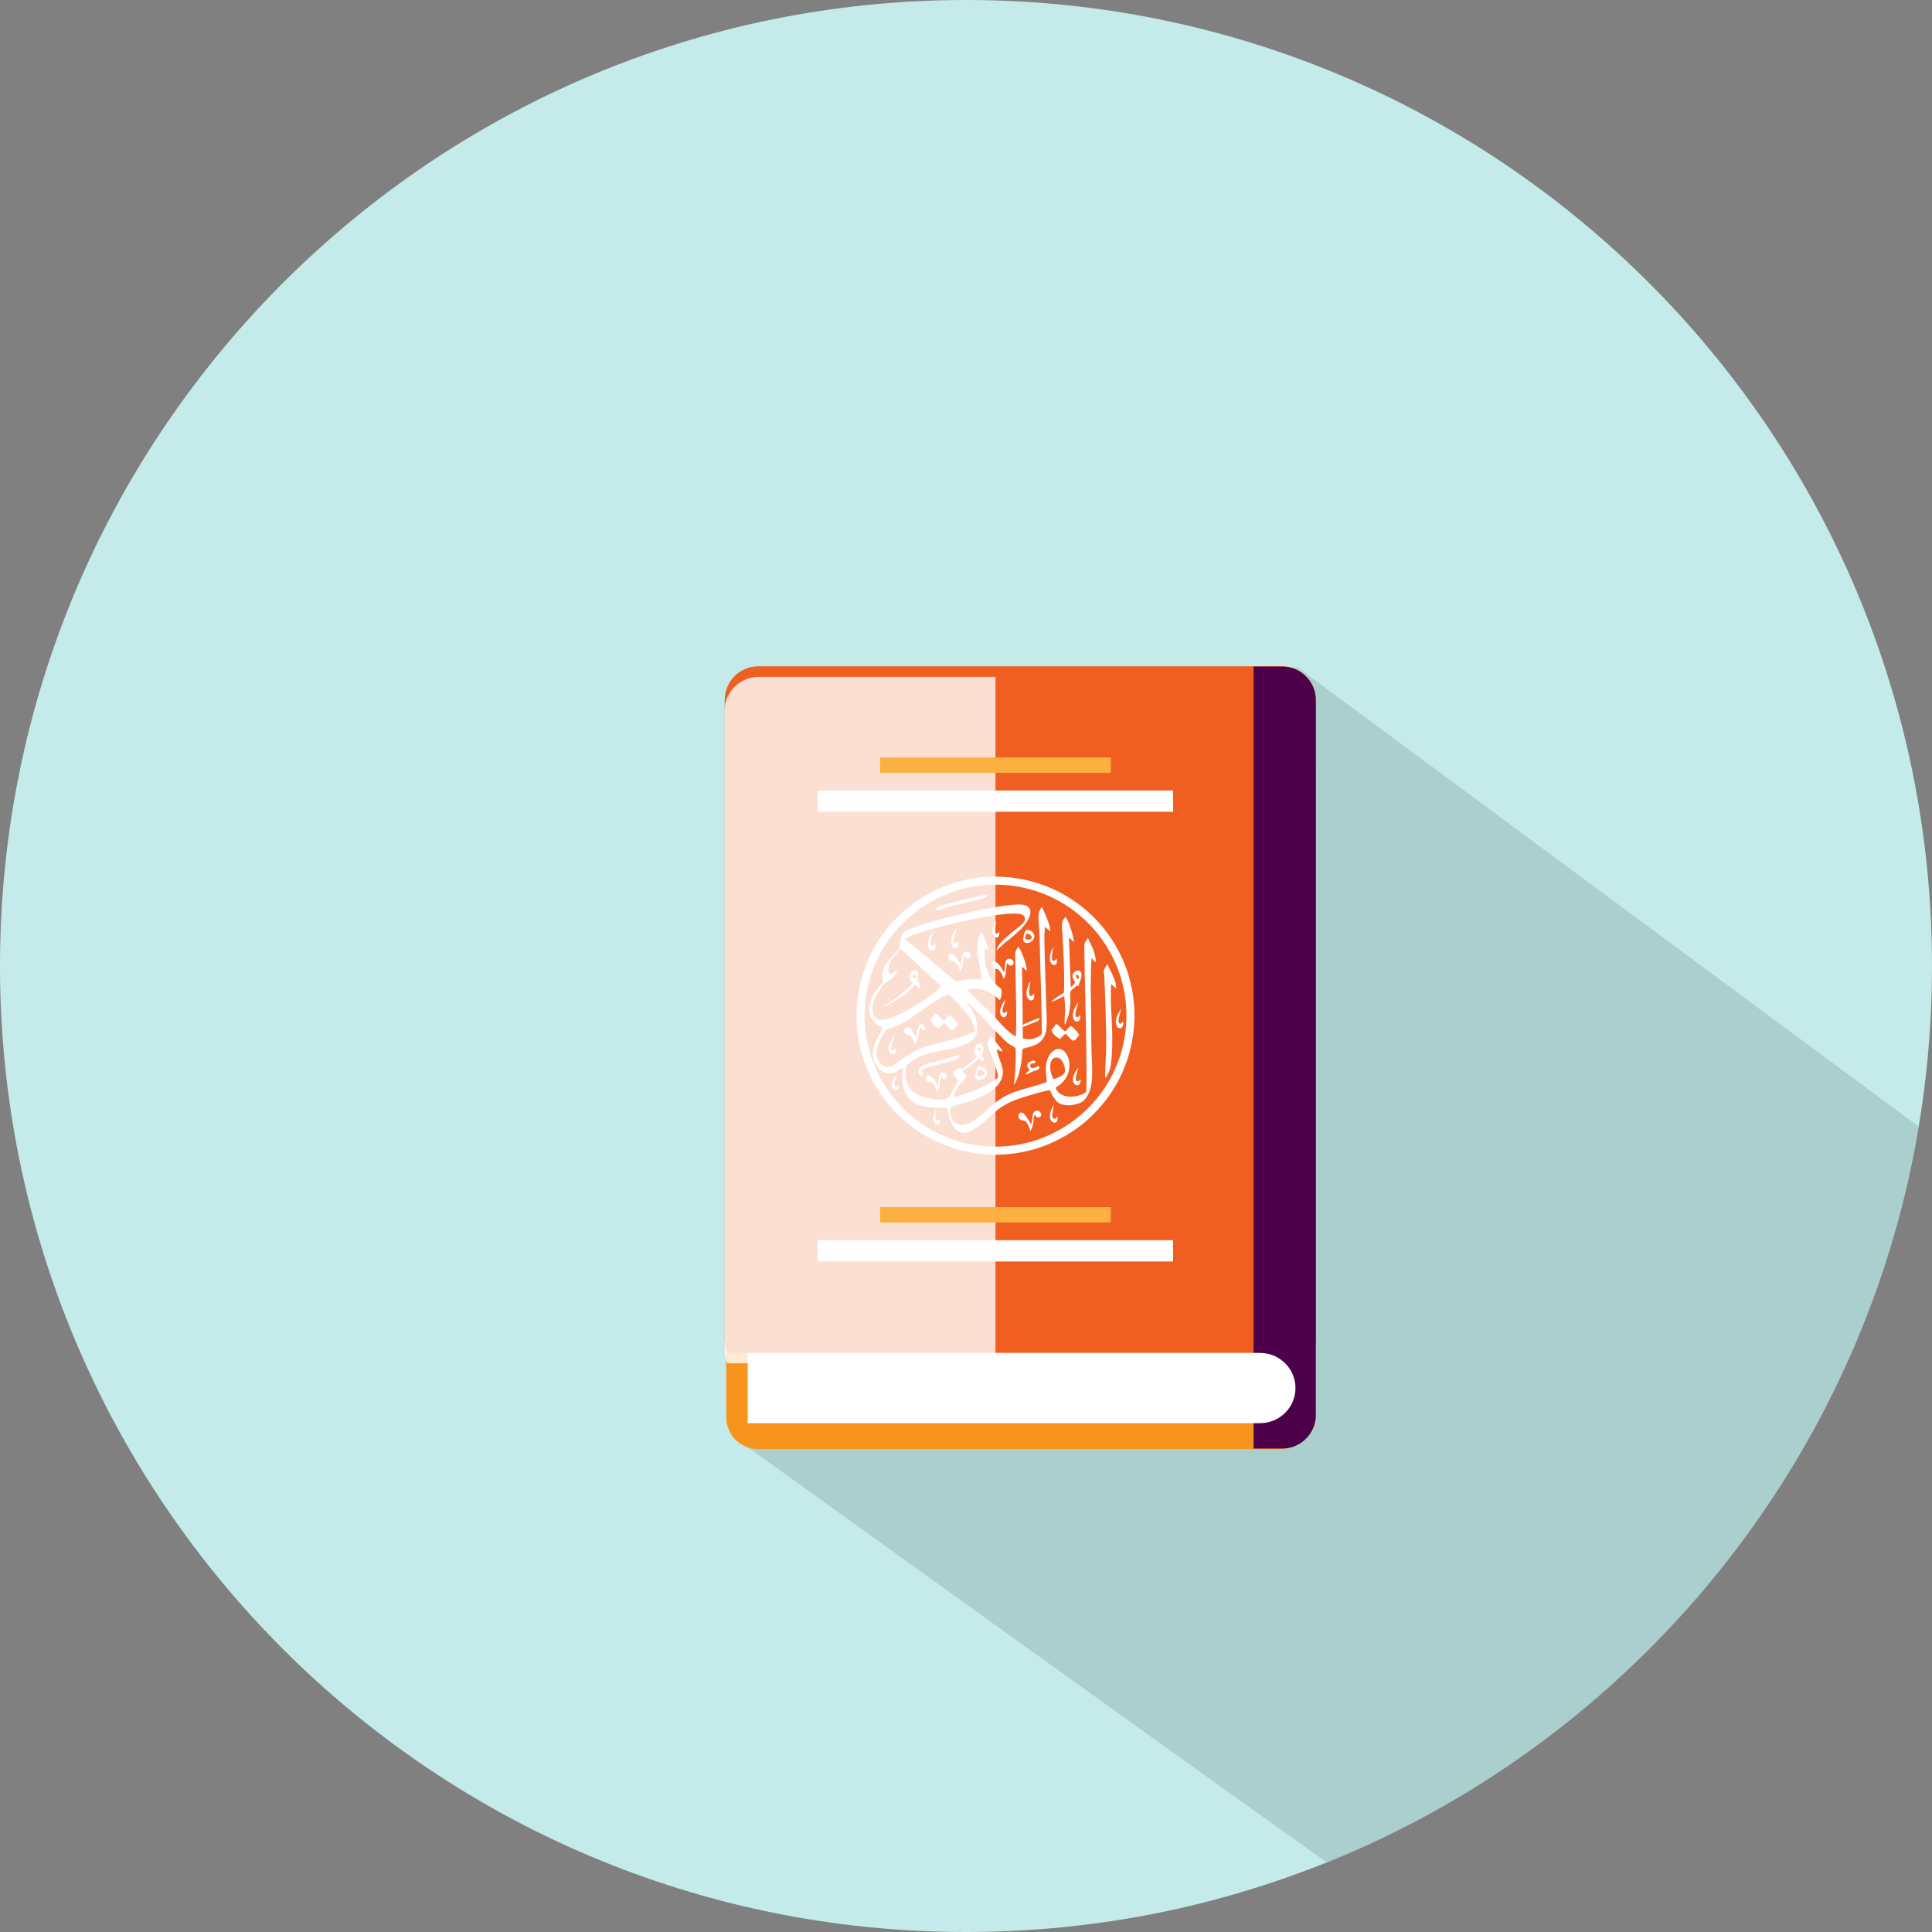 <svg width="200" height="200" viewBox="0 0 200 200" fill="none" xmlns="http://www.w3.org/2000/svg">
<rect x="0" y="0" width="200" height="200" fill="#808080" stroke="none"/>
<path d="M100 200C155.228 200 200 155.228 200 100C200 44.772 155.228 0 100 0C44.772 0 0 44.772 0 100C0 155.228 44.772 200 100 200Z" fill="#C4EBE9"/>
<path opacity="0.6" d="M198.626 116.626L134.473 69.188C133.924 68.791 130.137 70.012 129.252 71.234L76.519 145.768C75.633 147.02 75.359 148.334 75.908 148.731C75.908 148.731 123.847 183.218 137.374 192.809C169.13 180.041 192.824 151.358 198.626 116.626Z" fill="#9BBDBB"/>
<path d="M75.175 146.592C75.175 148.456 76.519 150.014 78.534 150.014H132.458C134.473 150.014 136.214 148.425 136.214 146.592V80.184C136.214 78.321 134.473 76.824 132.458 76.824H78.534C76.519 76.824 75.175 78.321 75.175 80.184V146.592Z" fill="#F7941E"/>
<path d="M130.443 140.056H75.298C75.115 139.659 75.023 139.201 75.023 138.742V72.456C75.023 70.532 76.58 68.974 78.504 68.974H132.733C134.657 68.974 136.214 70.532 136.214 72.456V138.712C136.214 140.636 134.657 142.194 132.733 142.194H130.412V140.056H130.443Z" fill="#F15E22"/>
<path opacity="0.8" d="M78.534 70.074H103.053V141.125H75.298C75.115 140.728 75.023 140.27 75.023 139.811V73.525C75.023 71.632 76.611 70.074 78.534 70.074Z" fill="white"/>
<path d="M129.771 69.004H132.733C134.656 69.004 136.214 70.562 136.214 72.487V146.47C136.214 148.395 134.656 149.953 132.733 149.953H129.771V69.004Z" fill="#4C0049"/>
<path d="M77.404 140.056H130.443C132.458 140.056 134.107 141.675 134.107 143.691C134.107 145.707 132.458 147.326 130.443 147.326H77.404V140.056Z" fill="white"/>
<path d="M121.435 81.834H84.641V84.033H121.435V81.834Z" fill="white"/>
<path d="M114.992 78.413H91.115V80.001H114.992V78.413Z" fill="#FBB040"/>
<path d="M121.435 128.387H84.641V130.586H121.435V128.387Z" fill="white"/>
<path d="M114.992 124.965H91.115V126.554H114.992V124.965Z" fill="#FBB040"/>
<path fill-rule="evenodd" clip-rule="evenodd" d="M109.069 111.708C108.946 111.556 108.855 111.25 108.794 111.036C108.458 109.539 109.282 109.234 109.771 109.631C110.015 109.814 110.32 110.486 110.229 110.975C110.168 111.342 109.404 111.617 109.069 111.708ZM103.908 101.353C104.244 100.803 104.091 100.04 104.275 99.673C104.488 100.07 104.733 99.978 104.794 99.917C105.13 99.673 104.794 99.215 104.458 99.245C103.847 99.337 104.153 100.131 103.939 100.65C103.695 100.223 103.481 99.887 103.267 99.704C102.748 99.245 102.504 99.826 102.717 100.131C102.87 100.345 103.175 100.253 103.328 100.345C103.481 100.498 103.756 100.803 103.908 101.353ZM99.389 100.589C99.756 100.04 99.633 99.276 99.817 98.909C100.03 99.306 100.244 99.215 100.336 99.184C100.702 98.94 100.366 98.482 100.03 98.512C99.42 98.573 99.695 99.368 99.45 99.887C99.206 99.429 99.023 99.123 98.809 98.909C98.32 98.421 98.046 99.001 98.229 99.306C98.351 99.52 98.687 99.459 98.84 99.551C99.023 99.704 99.267 100.04 99.389 100.589ZM96.855 97.687C96.855 97.687 96.702 97.901 96.58 97.932C96.03 98.023 96.58 96.649 96.641 96.343C95.145 98.359 97.007 99.093 96.855 97.687ZM99.237 97.382C99.42 98.818 97.527 98.054 99.053 96.038C98.992 96.343 98.412 97.718 98.992 97.626C99.053 97.596 99.237 97.382 99.237 97.382ZM103.42 96.404C103.42 96.404 103.298 96.618 103.236 96.649C102.778 96.771 103.114 95.58 103.114 95.305C102.046 97.138 103.695 97.565 103.42 96.404ZM109.374 99.215C109.374 99.215 109.252 99.429 109.16 99.459C108.672 99.612 109.007 98.298 109.038 98.023C107.939 100.009 109.71 100.437 109.374 99.215ZM104.244 104.652C104.244 104.652 104.091 104.866 104 104.866C103.481 104.927 104.061 103.705 104.122 103.43C102.656 105.202 104.366 105.966 104.244 104.652ZM107.023 102.819C107.023 102.819 106.901 103.064 106.809 103.094C106.29 103.247 106.656 101.842 106.687 101.536C105.435 103.675 107.389 104.163 107.023 102.819ZM111.817 105.049C111.817 105.049 111.664 105.263 111.572 105.294C111.023 105.385 111.572 104.041 111.633 103.736C110.168 105.691 112 106.424 111.817 105.049ZM116.275 105.721C116.275 105.721 116.122 105.935 116.03 105.966C115.481 106.057 116.03 104.713 116.091 104.408C114.595 106.393 116.458 107.126 116.275 105.721ZM111.847 111.708C111.847 111.708 111.695 111.922 111.603 111.922C111.053 111.983 111.603 110.792 111.633 110.517C110.168 112.289 112.03 112.961 111.847 111.708ZM109.435 115.557C109.435 115.557 109.313 115.771 109.221 115.802C108.702 115.954 109.069 114.671 109.099 114.396C107.878 116.321 109.801 116.748 109.435 115.557ZM97.282 115.802C97.282 115.802 97.16 116.015 97.099 116.015C96.641 116.168 96.916 115.038 96.916 114.793C95.939 116.565 97.649 116.871 97.282 115.802ZM93.007 112.289C93.007 112.289 92.855 112.472 92.763 112.472C92.275 112.533 92.824 111.433 92.885 111.189C91.481 112.747 93.099 113.449 93.007 112.289ZM97.038 113.052C97.374 112.533 97.221 111.8 97.404 111.433C97.618 111.8 97.832 111.708 97.893 111.678C98.229 111.433 97.893 111.006 97.588 111.036C97.007 111.128 97.282 111.861 97.069 112.38C96.824 111.953 96.641 111.647 96.427 111.464C95.939 111.006 95.695 111.586 95.908 111.861C96.03 112.075 96.336 111.983 96.488 112.075C96.672 112.228 96.916 112.533 97.038 113.052ZM111.389 100.895C111.572 100.895 111.603 100.925 111.664 101.078C111.725 101.322 111.603 101.353 111.572 101.353C111.45 101.231 111.359 101.139 111.389 100.895ZM114.626 99.795L115.206 100.986C115.359 101.353 115.572 101.903 115.542 102.331L115.023 101.872C114.87 104.194 115.298 106.546 115.084 109.326C115.023 110.242 114.931 110.975 114.412 111.617C114.382 110.609 114.504 109.539 114.504 108.531C114.534 106.332 114.412 103.339 114.32 101.078C114.29 100.345 114.076 100.742 114.626 99.795ZM108.824 106.638C109.007 106.485 109.16 106.21 109.343 105.996C109.588 106.088 109.832 106.424 110.015 106.576L110.259 106.79C110.351 106.699 110.443 106.607 110.534 106.515C110.626 106.393 110.717 106.302 110.84 106.21C111.114 106.302 111.633 106.974 111.725 107.126C110.992 108.257 110.962 107.523 110.29 107.004L109.74 107.554C109.496 107.462 109.16 107.157 109.007 106.974C108.916 106.821 108.885 106.699 108.824 106.638ZM96.305 105.599C96.458 105.904 96.733 106.24 97.13 106.454C97.313 106.332 97.527 106.088 97.74 105.904C97.954 106.027 98.229 106.454 98.504 106.638C98.809 106.576 99.084 106.24 99.175 105.996C99.053 105.813 98.504 105.141 98.29 105.08C98.076 105.202 98.076 105.355 97.71 105.66C97.466 105.538 97.221 105.11 96.855 104.896C96.672 105.049 96.458 105.416 96.305 105.599ZM96.763 94.266C97.191 94.205 97.71 94.022 98.168 93.9L101.007 93.197C101.557 93.044 102.046 93.014 102.259 92.586C101.801 92.617 98.595 93.411 97.954 93.594C97.71 93.655 97.527 93.716 97.282 93.808C97.069 93.9 96.885 94.052 96.763 94.266ZM94.504 100.956C94.565 100.895 94.717 100.925 94.778 100.986C94.87 101.078 94.809 101.2 94.809 101.322C94.656 101.261 94.351 101.078 94.504 100.956ZM95.359 110.761C95.389 110.884 95.786 111.464 95.389 111.403C95.359 111.403 95.267 111.342 95.237 111.311C94.901 111.006 95.114 110.609 95.359 110.395C95.664 110.15 97.466 109.753 97.985 109.601C98.32 109.509 99.053 109.234 99.328 109.234C99.206 109.753 98.107 109.937 97.435 110.12C97.069 110.212 96.733 110.303 96.366 110.425C96.061 110.486 95.664 110.67 95.359 110.761ZM106.656 117.084C106.534 116.535 106.29 116.168 106.107 116.046C105.954 115.954 105.649 116.015 105.496 115.771C105.282 115.466 105.588 114.855 106.076 115.374C106.259 115.588 106.473 115.924 106.717 116.382C106.992 115.863 106.717 115.038 107.328 114.977C107.664 114.946 108 115.435 107.633 115.649C107.572 115.679 107.328 115.771 107.114 115.374C106.931 115.771 107.053 116.535 106.656 117.084ZM101.191 111.342C101.16 111.097 101.191 110.975 101.282 110.731C101.588 110.7 101.893 110.884 101.924 111.25C101.679 111.342 101.527 111.494 101.191 111.342ZM95.023 106.424C95.481 105.171 96.305 107.34 95.328 106.424C95.328 106.424 95.267 106.363 95.237 106.485C95.084 107.035 95.023 107.615 94.748 108.104C94.687 108.012 94.382 107.187 94.229 107.187C93.588 107.096 93.404 106.576 93.893 106.363C94.412 106.21 94.626 107.249 94.809 107.371C94.901 107.065 94.931 106.668 95.023 106.424ZM106.229 96.649C106.412 96.649 106.504 96.679 106.626 96.771C107.114 97.168 106.473 97.412 106.107 97.168L106.229 96.649ZM106.382 111.189C106.504 111.158 106.626 111.067 106.717 111.006C106.992 110.853 107.328 110.822 107.481 110.7C107.725 110.517 107.572 110.273 107.328 110.425C106.565 110.884 106.473 110.089 106.901 110.089C107.481 110.089 107.114 109.509 106.504 109.998C106.107 110.334 106.504 110.517 106.565 110.792C106.443 110.975 106.382 110.853 106.168 111.189H106.382ZM92.763 108.501C92.763 108.501 92.58 108.715 92.488 108.715C91.939 108.776 92.549 107.554 92.611 107.279C91.084 109.02 92.885 109.784 92.763 108.501ZM105.862 106.302C106.076 106.271 106.595 106.027 106.84 105.935C107.45 105.691 107.511 105.752 107.633 105.385C107.298 105.446 106.931 105.63 106.626 105.752C105.893 106.088 105.985 105.935 105.862 106.302ZM104.702 90.845C96.794 89.929 89.679 95.61 88.763 103.491C87.847 111.403 93.527 118.52 101.404 119.437C109.313 120.353 116.427 114.671 117.343 106.79C118.259 98.879 112.611 91.761 104.702 90.845ZM104.611 91.67C97.191 90.814 90.443 96.16 89.588 103.583C88.733 111.006 94.076 117.756 101.496 118.612C108.916 119.467 115.664 114.121 116.519 106.699C117.374 99.245 112.03 92.525 104.611 91.67ZM106.229 96.252C106.046 96.496 105.924 96.924 105.924 97.26C105.924 97.626 106.32 97.687 106.656 97.535C107.359 97.199 107.114 96.252 106.229 96.252ZM101.282 110.303C101.191 110.578 100.977 111.036 100.946 111.372C100.916 111.769 101.404 111.861 101.71 111.708C102.504 111.342 102.229 110.486 101.282 110.303ZM94.504 101.781C94.198 102.178 92.733 103.339 92.275 103.644C92 103.827 91.725 104.011 91.481 104.224C91.786 104.133 92.122 103.919 92.366 103.766C93.16 103.308 93.374 103.216 94.015 102.636C94.168 102.514 94.229 102.453 94.351 102.3C94.412 102.208 94.443 102.178 94.534 102.117C94.595 102.056 94.565 102.086 94.626 102.025L94.748 101.933C94.992 102.117 94.962 102.239 95.206 102.361C95.298 101.964 95.175 101.75 94.931 101.567C94.962 101.322 95.084 100.864 95.053 100.681C94.931 100.253 94.015 100.498 94.137 101.261C94.198 101.536 94.351 101.628 94.504 101.781ZM110.809 103.705C110.748 104.774 110.626 105.141 110.259 106.057C110.259 106.057 110.259 106.027 110.229 106.027C110.168 106.118 110.259 104.744 110.259 104.56C110.259 104.072 110.229 103.613 110.168 103.125C109.771 103.247 109.343 103.613 108.824 103.705C108.977 103.491 109.893 102.911 110.137 102.758C110.229 101.109 110.076 98.451 109.985 96.679C109.954 95.977 109.771 95.397 110.32 94.908L110.351 94.969C110.717 95.549 111.114 96.863 111.175 97.535L110.656 97.046L110.84 102.178C111.023 102.117 111.206 101.872 111.298 101.72C111.206 101.536 110.992 101.17 111.023 100.956C111.114 100.437 112.091 100.131 111.939 101.139C111.908 101.475 111.786 101.414 111.664 102.056C111.481 102.117 111.542 101.903 111.236 102.239C111.114 102.361 110.962 102.453 110.87 102.544C110.717 102.728 110.84 103.4 110.809 103.705ZM101.221 108.44C101.496 108.379 101.527 108.623 101.527 108.837C101.282 108.806 101.16 108.654 101.221 108.44ZM90.748 108.837C90.84 108.134 91.145 107.462 91.542 106.882C92 106.21 91.633 106.76 93.13 106.057C94.626 105.355 96.977 103.247 98.229 102.941C98.32 103.033 98.504 103.216 98.656 103.339C99.42 104.102 100.916 105.66 100.946 106.76C100.672 106.851 100.214 107.126 99.603 107.31C96.519 108.287 95.45 107.982 92.733 110.12C91.664 111.006 90.626 109.937 90.748 108.837ZM93.221 98.268C94.015 98.818 96.916 101.72 97.466 102.086C97.069 102.758 92.061 106.088 90.901 105.538C90.595 105.385 90.504 105.202 90.382 104.896C90.107 104.011 90.687 103.003 91.175 102.3C91.756 101.414 91.633 101.964 92.397 101.231C92.58 101.048 92.824 100.742 92.855 100.467C92.427 100.559 92.336 101.017 92.061 100.773C91.878 100.589 91.969 99.978 92.061 99.734C92.305 99.245 92.855 98.604 93.221 98.268ZM90.809 106.057C91.084 106.271 91.237 106.302 91.389 106.424C91.298 106.638 91.084 106.974 90.962 107.187C90.504 108.043 90.107 109.02 90.534 109.967C90.931 110.822 91.878 111.464 92.763 110.945C92.946 110.853 93.343 110.548 93.496 110.548C93.313 112.014 93.435 113.083 94.29 113.877C95.237 114.763 96.641 114.641 98.046 114.702C98.382 116.351 98.962 118.215 101.16 116.687C101.679 116.321 102.229 115.802 102.717 115.374L103.389 114.793C104.305 114.152 104.977 113.877 106.168 113.511C106.595 113.388 108.366 112.839 108.702 112.869C108.794 113.052 108.855 113.205 108.916 113.358L109.343 113.969C110.046 114.732 111.756 114.396 112.244 113.877C113.282 112.777 113.069 110.761 113.007 109.234C112.946 107.585 112.977 105.904 112.946 104.224C112.946 103.43 112.885 102.514 112.916 101.75C112.946 100.895 112.916 99.978 113.007 99.154C113.191 99.337 113.191 99.52 113.466 99.612C113.435 99.184 113.313 98.665 113.16 98.268L112.611 97.076C112.488 97.382 112.244 97.504 112.244 97.901C112.275 101.567 112.427 105.232 112.458 108.929C112.458 109.417 112.519 112.839 112.427 113.022C112.183 113.419 109.862 114.091 109.282 112.625C109.374 112.503 109.557 112.411 109.679 112.319C111.633 110.822 110.443 107.859 109.099 108.745C108.824 108.929 108.611 109.173 108.458 109.57C108.122 110.425 108.305 111.158 108.366 111.983C108.214 112.105 107.145 112.411 106.809 112.502C104.824 113.052 103.817 113.358 102.32 114.763C98.748 118.429 98.046 115.038 98.473 114.58C98.656 114.396 103.939 113.572 103.817 110.884C103.786 110.181 103.145 109.051 103.206 108.623C103.481 108.684 103.45 108.867 103.786 108.806C103.725 108.623 103.603 108.562 103.511 108.409L102.626 107.279C102.412 107.401 102.382 107.554 102.29 107.798C102.198 108.104 102.229 108.134 102.32 108.409C102.656 109.356 103.053 110.273 103.298 111.25C103.42 111.708 102.931 111.8 102.595 112.044C102.443 112.166 102.29 112.228 102.107 112.319C101.74 112.503 101.435 112.625 101.038 112.808C100.488 113.052 99.267 113.48 98.717 113.572C98.809 112.961 99.175 112.441 99.542 112.075C100.427 111.158 99.969 111.525 99.633 110.792C100.03 110.7 100.702 110.15 101.007 109.876C101.16 109.753 101.252 109.601 101.435 109.57C101.557 109.753 101.496 109.814 101.74 109.845C101.954 109.601 101.801 109.448 101.649 109.326C101.74 108.745 101.954 108.44 101.588 108.043C101.191 107.951 101.007 108.226 100.885 108.531C100.702 109.112 100.977 109.051 101.13 109.326C100.885 109.662 100.549 109.906 100.244 110.15C99.481 110.761 99.664 110.67 99.206 110.578C98.29 111.22 98.687 111.189 99.175 111.892C99.053 112.228 98.504 113.083 98.259 113.541C97.985 114.091 95.725 113.785 94.84 113.236C94.076 112.777 93.74 112.014 93.74 111.128C93.74 110.456 93.71 110.334 94.198 109.967C96.091 108.562 98.29 108.929 100.122 108.012C100.427 107.859 100.855 107.615 101.007 107.248C101.435 106.149 100.946 104.835 100.183 103.98C100.091 103.888 100.153 104.011 100.122 103.888C99.817 103.125 103.695 107.523 104.336 107.982C104.488 108.104 105.007 108.379 105.099 108.47C105.221 108.684 105.099 110.822 105.069 111.311C105.038 111.617 104.946 112.014 104.977 112.319C104.977 112.289 105.282 111.739 105.343 111.586C105.557 110.975 105.679 110.303 105.771 109.631C105.801 109.295 105.801 108.929 105.862 108.593C106.351 108.318 107.847 108.44 108.275 106.821C108.458 106.057 108.275 104.102 108.275 103.216C108.244 101.414 108.153 99.612 108.122 97.81C108.122 97.168 108.091 96.618 108.183 95.946C108.275 96.007 108.366 96.13 108.458 96.191C108.58 96.282 108.58 96.313 108.702 96.404C108.824 95.916 108.061 94.327 107.878 93.9C107.42 94.297 107.481 95.061 107.542 95.671C107.603 96.282 107.603 96.954 107.633 97.596C107.695 100.528 107.817 103.491 107.847 106.424C107.847 106.882 107.939 107.035 107.603 107.248C107.084 107.554 106.595 107.676 105.893 107.493L105.801 100.07C105.985 100.192 106.137 100.406 106.29 100.498C106.32 99.917 105.679 98.237 105.404 97.993C105.13 98.512 105.099 98.329 105.099 99.062C105.099 101.781 105.282 104.56 105.16 107.279C104.58 107.065 103.633 106.027 103.175 105.507C102.504 104.774 100.336 102.728 100.122 102.453C101.069 102.239 102.046 102.361 102.901 103.003C103.145 103.186 103.328 103.4 103.511 103.522C103.633 103.308 103.695 102.972 103.695 102.697C103.695 102.3 103.603 102.331 103.328 102.117C102.107 101.078 101.893 99.734 101.924 98.146L102.351 98.359C102.32 98.115 101.771 96.649 101.588 96.496C100.549 98.207 101.74 100.314 101.588 101.445C100.549 101.261 99.847 101.384 99.023 101.628C98.901 101.567 98.809 101.445 98.656 101.353L94.992 98.298C94.565 97.932 94.107 97.565 93.649 97.199L93.71 97.168C94.717 96.404 104.122 94.083 105.771 94.663C106.137 94.785 106.229 95.244 105.924 95.549C105.313 96.191 103.328 97.412 103.145 98.39C103.359 98.237 103.542 98.023 103.756 97.84C103.908 97.718 103.939 97.687 104.061 97.565C104.183 97.443 104.244 97.443 104.366 97.351L105.343 96.496C105.374 96.466 105.374 96.466 105.404 96.435C105.466 96.374 105.466 96.374 105.557 96.313C105.862 96.007 106.32 95.488 106.534 94.999C106.84 94.297 106.656 93.778 105.862 93.655C103.969 93.38 94.931 95.58 93.649 96.435C93.16 96.74 93.191 97.962 93.099 98.207C93.099 98.207 92.153 99.184 92.03 99.368C91.695 99.795 91.359 100.314 91.328 100.956C91.328 101.322 91.481 101.567 91.298 101.811C90.229 102.85 89.221 104.835 90.809 106.057Z" fill="white"/>
</svg>
